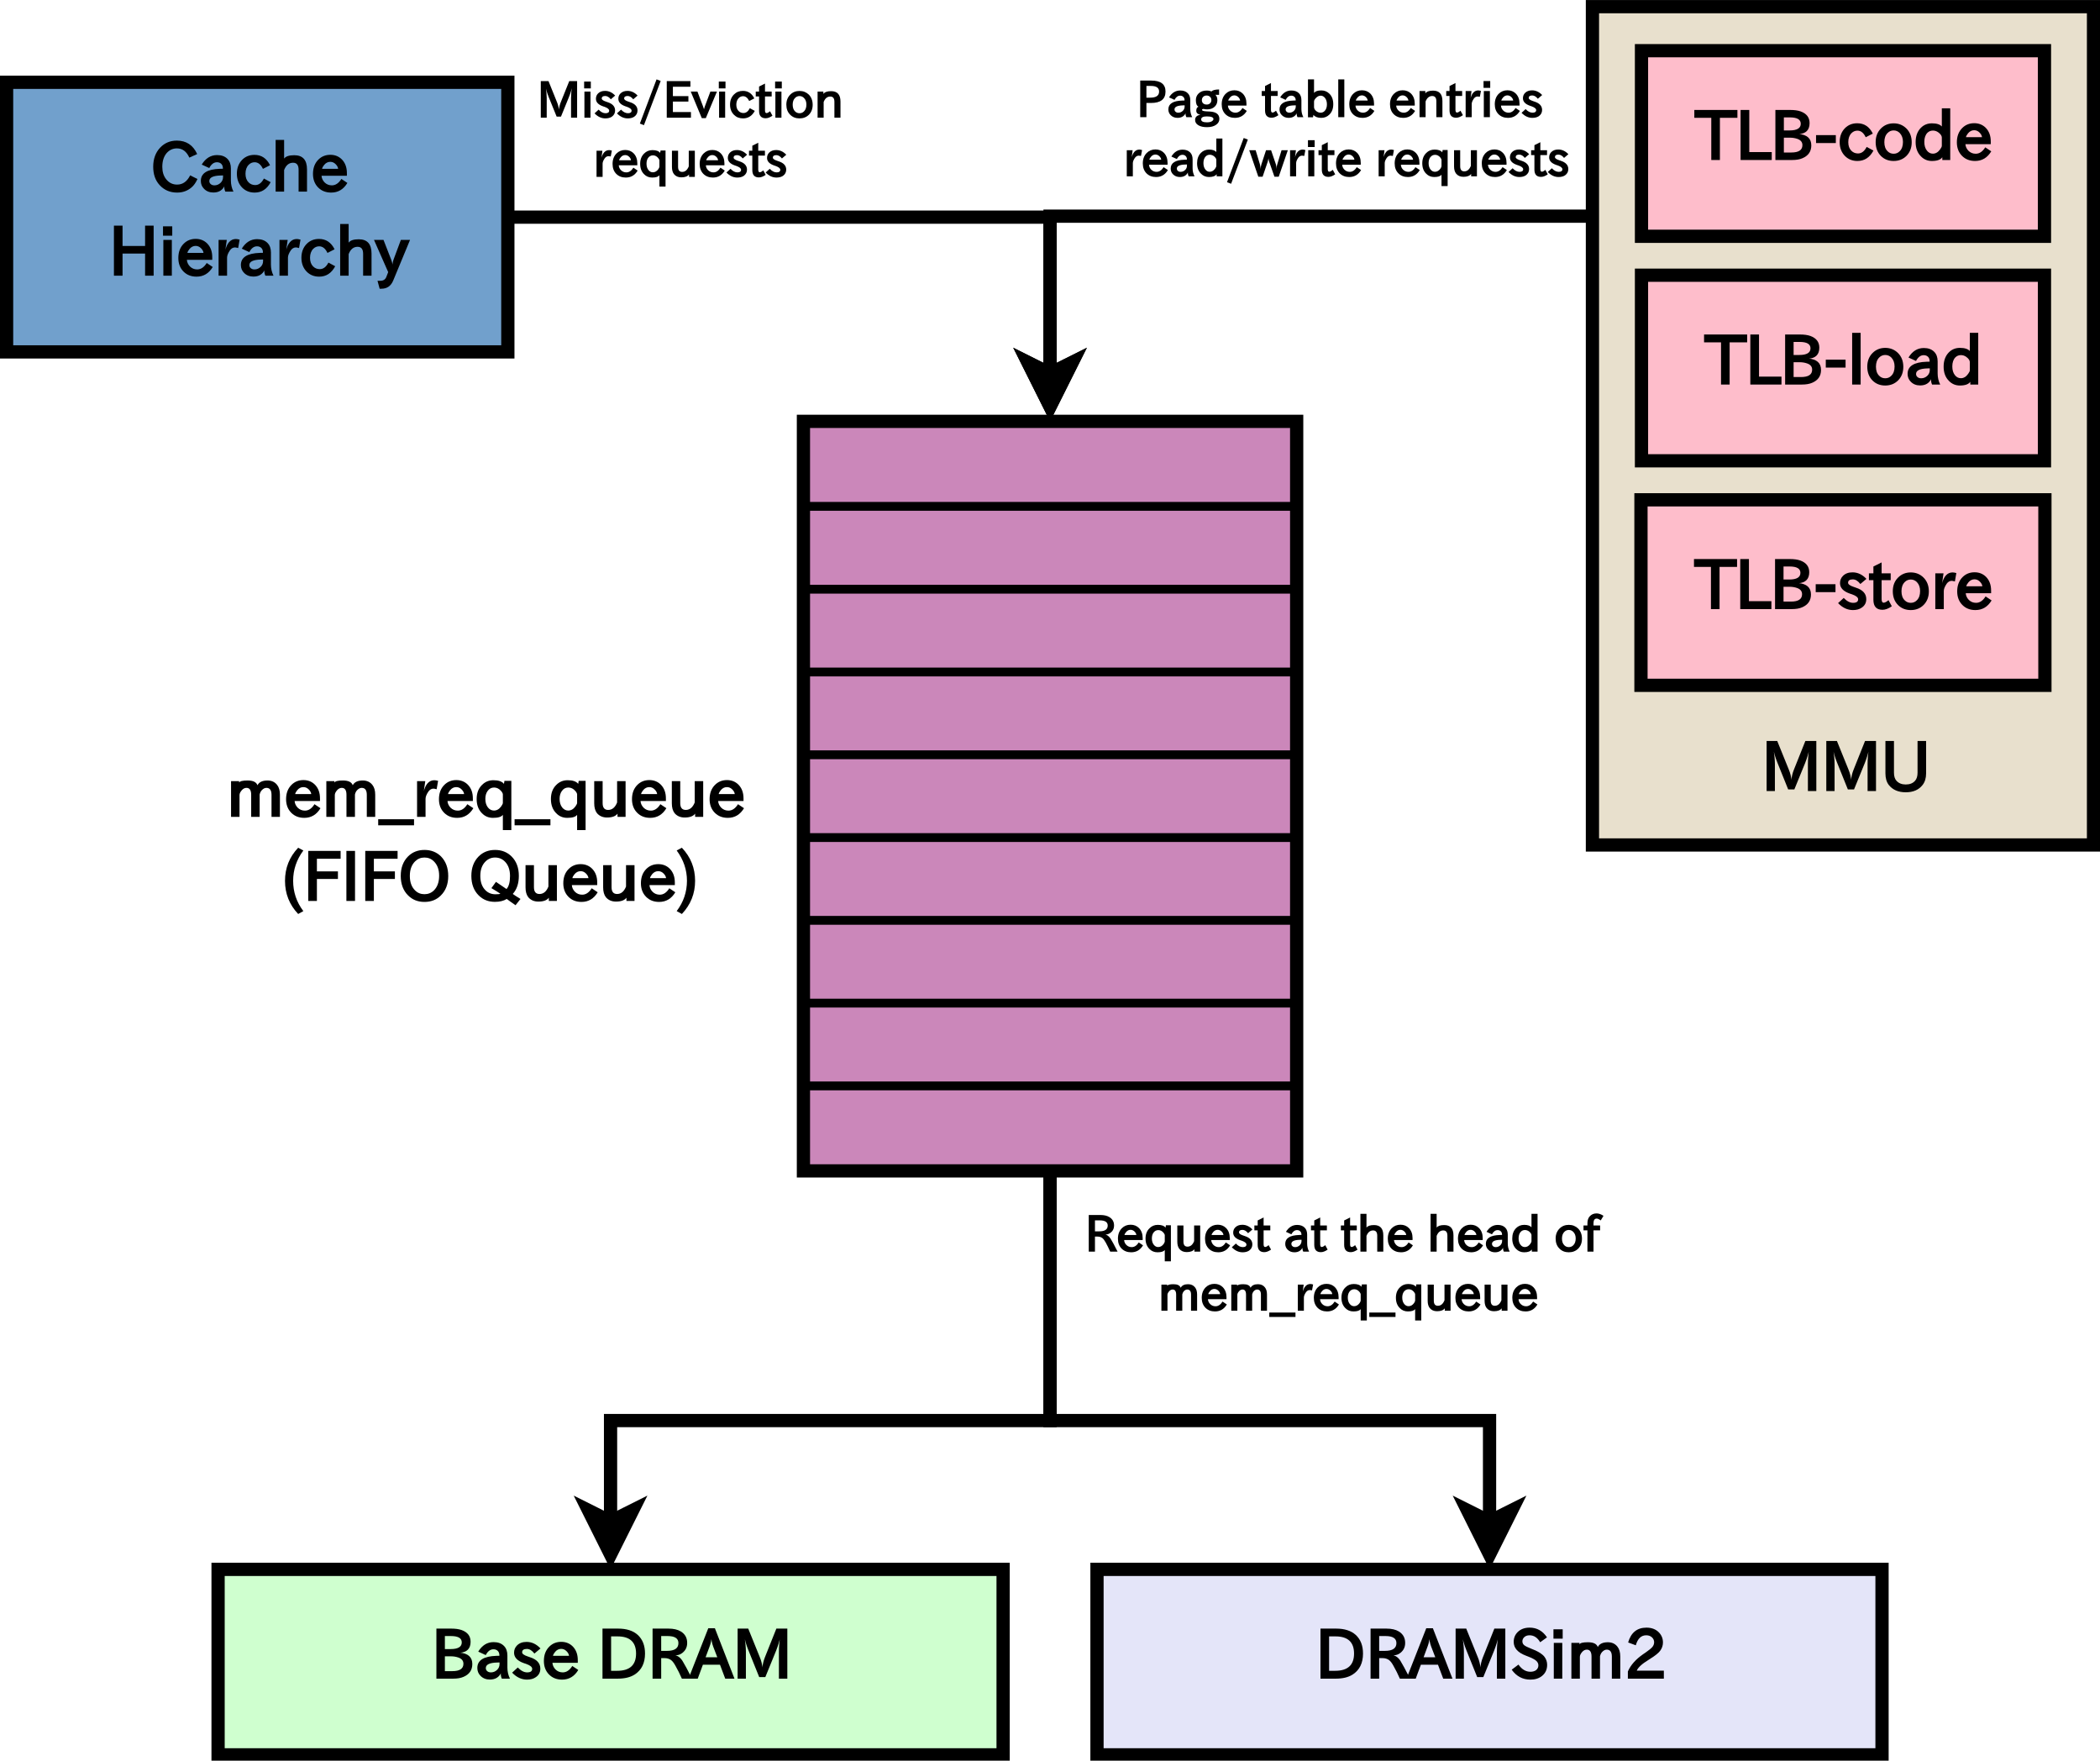 <?xml version="1.0" encoding="UTF-8"?>
<svg xmlns="http://www.w3.org/2000/svg" xmlns:xlink="http://www.w3.org/1999/xlink" width="476pt" height="399pt" viewBox="0 0 476 399" version="1.1">
<defs>
<g>
<symbol overflow="visible" id="glyph0-0">
<path style="stroke:none;" d="M 14.125 1.5 L 1.5 1.5 L 1.5 -13.516 L 14.125 -13.516 Z M 11.875 -12.125 L 3.766 -12.125 L 7.828 -7.125 Z M 12.719 -1.078 L 12.719 -10.922 L 8.734 -6 Z M 6.906 -6 L 2.906 -10.953 L 2.906 -1.047 Z M 11.859 0.094 L 7.828 -4.875 L 3.781 0.094 Z M 11.859 0.094 "/>
</symbol>
<symbol overflow="visible" id="glyph0-1">
<path style="stroke:none;" d="M 12.391 -0.141 L 10.484 -0.141 L 10.484 -5.141 C 10.484 -6.191 10.098 -6.719 9.328 -6.719 C 8.961 -6.719 8.613 -6.539 8.281 -6.188 C 8.039 -5.926 7.879 -5.598 7.797 -5.203 L 7.797 -0.141 L 5.875 -0.141 L 5.875 -5.156 C 5.875 -6.195 5.52 -6.719 4.812 -6.719 C 4.414 -6.719 4.062 -6.539 3.75 -6.188 C 3.406 -5.789 3.234 -5.426 3.234 -5.094 L 3.234 -0.141 L 1.312 -0.141 L 1.312 -8.25 L 3.141 -8.25 L 3.141 -7.922 C 3.305 -8.234 3.945 -8.391 5.062 -8.391 C 6.301 -8.391 7.047 -8.031 7.297 -7.312 C 7.672 -8.031 8.43 -8.391 9.578 -8.391 C 10.504 -8.391 11.227 -8.055 11.75 -7.391 C 12.176 -6.859 12.391 -6.117 12.391 -5.172 Z M 12.391 -0.141 "/>
</symbol>
<symbol overflow="visible" id="glyph0-2">
<path style="stroke:none;" d="M 2.656 -3.734 C 2.695 -3.172 2.93 -2.664 3.359 -2.219 C 3.805 -1.781 4.352 -1.562 5 -1.562 C 5.832 -1.562 6.551 -2.047 7.156 -3.016 L 8.516 -2.109 C 7.641 -0.648 6.414 0.078 4.844 0.078 C 3.645 0.078 2.66 -0.305 1.891 -1.078 C 1.109 -1.867 0.719 -2.895 0.719 -4.156 C 0.719 -5.5 1.125 -6.578 1.938 -7.391 C 2.664 -8.117 3.57 -8.484 4.656 -8.484 C 5.688 -8.484 6.551 -8.141 7.25 -7.453 C 8.02 -6.672 8.406 -5.633 8.406 -4.344 L 8.406 -3.734 Z M 6.422 -5.312 C 6.379 -5.688 6.188 -6.039 5.844 -6.375 C 5.5 -6.719 5.098 -6.891 4.641 -6.891 C 4.098 -6.891 3.633 -6.656 3.25 -6.188 C 2.977 -5.852 2.82 -5.562 2.781 -5.312 Z M 6.422 -5.312 "/>
</symbol>
<symbol overflow="visible" id="glyph0-3">
<path style="stroke:none;" d="M 8.125 1.766 L 0 1.766 L 0 0.391 L 8.125 0.391 Z M 8.125 1.766 "/>
</symbol>
<symbol overflow="visible" id="glyph0-4">
<path style="stroke:none;" d="M 6.078 -8.312 L 5.75 -6.406 C 5.395 -6.5 5.16 -6.547 5.047 -6.547 C 4.578 -6.547 4.188 -6.32 3.875 -5.875 C 3.445 -5.238 3.234 -4.691 3.234 -4.234 L 3.234 -0.141 L 1.312 -0.141 L 1.312 -8.25 L 3.172 -8.25 L 2.812 -5.734 L 2.781 -5.75 C 3.207 -7.551 4.023 -8.453 5.234 -8.453 C 5.43 -8.453 5.711 -8.406 6.078 -8.312 Z M 6.078 -8.312 "/>
</symbol>
<symbol overflow="visible" id="glyph0-5">
<path style="stroke:none;" d="M 8.594 2.844 L 6.672 2.844 L 6.672 -0.609 C 6.348 -0.148 5.602 0.078 4.438 0.078 C 3.445 0.078 2.613 -0.27 1.938 -0.969 C 1.133 -1.77 0.734 -2.844 0.734 -4.188 C 0.734 -5.52 1.133 -6.582 1.938 -7.375 C 2.645 -8.094 3.508 -8.453 4.531 -8.453 C 5.688 -8.453 6.484 -8.176 6.922 -7.625 L 7.031 -8.312 L 8.594 -8.312 Z M 6.672 -3.312 L 6.672 -5.219 C 6.672 -5.426 6.547 -5.68 6.297 -5.984 C 5.836 -6.523 5.301 -6.797 4.688 -6.797 C 4.07 -6.797 3.582 -6.535 3.219 -6.016 C 2.875 -5.547 2.703 -4.945 2.703 -4.219 C 2.703 -3.426 2.898 -2.773 3.297 -2.266 C 3.672 -1.805 4.125 -1.578 4.656 -1.578 C 5.301 -1.578 5.852 -1.898 6.312 -2.547 C 6.551 -2.891 6.672 -3.145 6.672 -3.312 Z M 6.672 -3.312 "/>
</symbol>
<symbol overflow="visible" id="glyph0-6">
<path style="stroke:none;" d="M 8.328 -0.141 L 6.5 -0.141 L 6.5 -0.875 C 6.07 -0.289 5.281 0 4.125 0 C 3.164 0 2.406 -0.328 1.844 -0.984 C 1.426 -1.523 1.219 -2.27 1.219 -3.219 L 1.219 -8.25 L 3.125 -8.25 L 3.125 -3.266 C 3.125 -2.234 3.539 -1.719 4.375 -1.719 C 5.281 -1.719 5.957 -2.281 6.406 -3.406 L 6.406 -8.25 L 8.328 -8.25 Z M 8.328 -0.141 "/>
</symbol>
<symbol overflow="visible" id="glyph0-7">
<path style="stroke:none;" d="M 5.297 2.156 L 4.125 2.812 C 2.133 0.707 1.141 -1.797 1.141 -4.703 C 1.141 -7.609 2.133 -10.109 4.125 -12.203 L 5.297 -11.578 C 3.754 -9.492 2.984 -7.207 2.984 -4.719 C 2.984 -2.164 3.754 0.125 5.297 2.156 Z M 5.297 2.156 "/>
</symbol>
<symbol overflow="visible" id="glyph0-8">
<path style="stroke:none;" d="M 8.75 -9.703 L 3.375 -9.703 L 3.375 -6.844 L 8.141 -6.844 L 8.141 -5.125 L 3.375 -5.125 L 3.375 -0.141 L 1.422 -0.141 L 1.422 -11.484 L 8.75 -11.484 Z M 8.75 -9.703 "/>
</symbol>
<symbol overflow="visible" id="glyph0-9">
<path style="stroke:none;" d="M 3.438 -0.141 L 1.484 -0.141 L 1.484 -11.484 L 3.438 -11.484 Z M 3.438 -0.141 "/>
</symbol>
<symbol overflow="visible" id="glyph0-10">
<path style="stroke:none;" d="M 6.266 -11.703 C 7.773 -11.703 9.023 -11.211 10.016 -10.234 C 11.109 -9.117 11.656 -7.633 11.656 -5.781 C 11.656 -3.957 11.098 -2.492 9.984 -1.391 C 9.016 -0.41 7.773 0.078 6.266 0.078 C 4.773 0.078 3.539 -0.41 2.562 -1.391 C 1.445 -2.492 0.891 -3.973 0.891 -5.828 C 0.891 -7.648 1.441 -9.117 2.547 -10.234 C 3.523 -11.211 4.766 -11.703 6.266 -11.703 Z M 6.266 -9.984 C 5.43 -9.984 4.719 -9.688 4.125 -9.094 C 3.344 -8.312 2.953 -7.219 2.953 -5.812 C 2.953 -4.406 3.344 -3.316 4.125 -2.547 C 4.707 -1.961 5.422 -1.672 6.266 -1.672 C 7.109 -1.672 7.828 -1.961 8.422 -2.547 C 9.203 -3.328 9.594 -4.438 9.594 -5.875 C 9.594 -7.238 9.203 -8.312 8.422 -9.094 C 7.836 -9.688 7.117 -9.984 6.266 -9.984 Z M 6.266 -9.984 "/>
</symbol>
<symbol overflow="visible" id="glyph0-11">
<path style="stroke:none;" d=""/>
</symbol>
<symbol overflow="visible" id="glyph0-12">
<path style="stroke:none;" d="M 12.031 -0.594 L 10.906 0.828 C 9.957 0.172 9.297 -0.301 8.922 -0.594 C 8.211 -0.156 7.316 0.062 6.234 0.062 C 4.754 0.062 3.531 -0.422 2.562 -1.391 C 1.445 -2.492 0.891 -3.973 0.891 -5.828 C 0.891 -7.648 1.441 -9.117 2.547 -10.234 C 3.523 -11.211 4.766 -11.703 6.266 -11.703 C 7.773 -11.703 9.023 -11.207 10.016 -10.219 C 11.109 -9.125 11.656 -7.66 11.656 -5.828 C 11.656 -4.109 11.195 -2.742 10.281 -1.734 C 10.645 -1.461 11.227 -1.082 12.031 -0.594 Z M 8.859 -2.844 C 9.391 -3.426 9.656 -4.406 9.656 -5.781 C 9.656 -7.195 9.266 -8.297 8.484 -9.078 C 7.879 -9.68 7.141 -9.984 6.266 -9.984 C 5.422 -9.984 4.695 -9.68 4.094 -9.078 C 3.312 -8.305 2.922 -7.219 2.922 -5.812 C 2.922 -4.426 3.305 -3.348 4.078 -2.578 C 4.691 -1.961 5.445 -1.656 6.344 -1.656 C 6.945 -1.656 7.32 -1.695 7.469 -1.781 C 7.031 -2.082 6.352 -2.504 5.438 -3.047 L 6.469 -4.469 C 7.52 -3.77 8.316 -3.227 8.859 -2.844 Z M 8.859 -2.844 "/>
</symbol>
<symbol overflow="visible" id="glyph0-13">
<path style="stroke:none;" d="M 1.469 -12.203 C 3.469 -10.098 4.469 -7.598 4.469 -4.703 C 4.469 -1.805 3.469 0.695 1.469 2.812 L 0.297 2.156 C 1.848 0.102 2.625 -2.188 2.625 -4.719 C 2.625 -7.188 1.848 -9.473 0.297 -11.578 Z M 1.469 -12.203 "/>
</symbol>
<symbol overflow="visible" id="glyph0-14">
<path style="stroke:none;" d="M 6.672 -6.047 C 8.598 -5.879 9.562 -5.016 9.562 -3.453 C 9.562 -2.086 8.895 -1.117 7.562 -0.547 C 6.945 -0.273 6.164 -0.141 5.219 -0.141 L 1.422 -0.141 L 1.422 -11.484 L 4.797 -11.484 C 5.734 -11.484 6.516 -11.375 7.141 -11.156 C 8.492 -10.664 9.172 -9.781 9.172 -8.5 C 9.172 -6.938 8.336 -6.102 6.672 -6 Z M 3.344 -6.844 L 4.641 -6.844 C 6.328 -6.844 7.172 -7.348 7.172 -8.359 C 7.172 -9.316 6.352 -9.797 4.719 -9.797 L 3.344 -9.797 Z M 3.344 -1.844 L 5.031 -1.844 C 6.707 -1.844 7.547 -2.398 7.547 -3.516 C 7.547 -4.203 7.156 -4.676 6.375 -4.938 C 5.863 -5.113 5.305 -5.203 4.703 -5.203 L 3.344 -5.203 Z M 3.344 -1.844 "/>
</symbol>
<symbol overflow="visible" id="glyph0-15">
<path style="stroke:none;" d="M 8.203 -0.141 L 6.359 -0.141 C 6.129 -0.672 6.07 -1.145 6.188 -1.562 L 6.234 -1.531 C 5.754 -0.469 4.895 0.062 3.656 0.062 C 2.801 0.062 2.098 -0.211 1.547 -0.766 C 1.055 -1.254 0.812 -1.852 0.812 -2.562 C 0.812 -4.301 2.25 -5.219 5.125 -5.312 L 5.812 -5.328 L 5.812 -5.406 C 5.812 -5.844 5.691 -6.18 5.453 -6.422 C 5.203 -6.672 4.875 -6.797 4.469 -6.797 C 3.758 -6.797 3.176 -6.359 2.719 -5.484 L 1.016 -6.266 C 1.891 -7.703 3.051 -8.422 4.5 -8.422 C 5.5 -8.422 6.281 -8.133 6.844 -7.562 C 7.363 -7.039 7.625 -6.316 7.625 -5.391 L 7.625 -2.656 C 7.625 -1.77 7.816 -0.93 8.203 -0.141 Z M 5.844 -3.812 L 5.328 -3.797 C 3.598 -3.754 2.734 -3.336 2.734 -2.547 C 2.734 -2.285 2.82 -2.066 3 -1.891 C 3.219 -1.672 3.516 -1.562 3.891 -1.562 C 4.441 -1.562 4.922 -1.766 5.328 -2.172 C 5.672 -2.523 5.844 -2.957 5.844 -3.469 Z M 5.844 -3.812 "/>
</symbol>
<symbol overflow="visible" id="glyph0-16">
<path style="stroke:none;" d="M 5.5 -5.828 C 4.969 -6.523 4.398 -6.875 3.797 -6.875 C 3.078 -6.875 2.719 -6.617 2.719 -6.109 C 2.719 -5.766 3.145 -5.453 4 -5.172 L 4.484 -5 C 6.055 -4.5 6.844 -3.633 6.844 -2.406 C 6.844 -1.57 6.5 -0.926 5.812 -0.469 C 5.289 -0.102 4.629 0.078 3.828 0.078 C 2.586 0.078 1.461 -0.445 0.453 -1.5 L 1.734 -2.672 C 2.441 -1.93 3.148 -1.562 3.859 -1.562 C 4.617 -1.562 5 -1.828 5 -2.359 C 5 -2.785 4.539 -3.16 3.625 -3.484 L 3.109 -3.656 C 1.629 -4.176 0.891 -4.961 0.891 -6.016 C 0.891 -6.672 1.113 -7.223 1.562 -7.672 C 2.094 -8.203 2.812 -8.469 3.719 -8.469 C 4.906 -8.469 5.957 -7.973 6.875 -6.984 Z M 5.5 -5.828 "/>
</symbol>
<symbol overflow="visible" id="glyph0-17">
<path style="stroke:none;" d="M 1.422 -11.484 L 4.969 -11.484 C 6.883 -11.484 8.367 -11.004 9.422 -10.047 C 10.516 -9.035 11.062 -7.629 11.062 -5.828 C 11.062 -3.672 10.281 -2.086 8.719 -1.078 C 7.75 -0.453 6.461 -0.141 4.859 -0.141 L 1.422 -0.141 Z M 3.375 -1.922 L 4.75 -1.922 C 7.602 -1.922 9.031 -3.223 9.031 -5.828 C 9.031 -8.422 7.629 -9.719 4.828 -9.719 L 3.375 -9.719 Z M 3.375 -1.922 "/>
</symbol>
<symbol overflow="visible" id="glyph0-18">
<path style="stroke:none;" d="M 10.375 -0.141 L 8.062 -0.141 C 7.613 -1.172 7.145 -2.113 6.656 -2.969 C 6.301 -3.633 5.957 -4.094 5.625 -4.344 C 5.219 -4.645 4.719 -4.797 4.125 -4.797 L 3.375 -4.797 L 3.375 -0.141 L 1.422 -0.141 L 1.422 -11.484 L 5.016 -11.484 C 6.18 -11.484 7.113 -11.27 7.812 -10.844 C 8.781 -10.258 9.266 -9.391 9.266 -8.234 C 9.266 -7.191 8.82 -6.383 7.938 -5.812 C 7.477 -5.5 6.914 -5.383 6.25 -5.469 L 6.266 -5.5 C 7.023 -5.426 7.664 -4.988 8.188 -4.188 C 8.602 -3.531 9.332 -2.18 10.375 -0.141 Z M 3.375 -6.438 L 4.688 -6.438 C 6.414 -6.438 7.281 -7.023 7.281 -8.203 C 7.281 -9.266 6.461 -9.797 4.828 -9.797 L 3.375 -9.797 Z M 3.375 -6.438 "/>
</symbol>
<symbol overflow="visible" id="glyph0-19">
<path style="stroke:none;" d="M 10.266 -0.141 L 8.172 -0.141 L 6.984 -3.297 L 3.109 -3.297 L 1.938 -0.141 L -0.156 -0.141 L 4.328 -11.562 L 5.828 -11.562 Z M 6.375 -4.984 L 5.438 -7.422 C 5.145 -8.223 5.004 -8.957 5.016 -9.625 L 5.062 -9.625 C 5.062 -8.914 4.914 -8.18 4.625 -7.422 L 3.719 -4.984 Z M 6.375 -4.984 "/>
</symbol>
<symbol overflow="visible" id="glyph0-20">
<path style="stroke:none;" d="M 12.688 -0.141 L 10.781 -0.141 L 10.781 -6.25 C 10.781 -7.414 10.891 -8.645 11.109 -9.938 L 11.172 -9.906 C 10.941 -8.77 10.598 -7.625 10.141 -6.469 L 7.703 -0.5 L 6.312 -0.5 L 3.859 -6.594 C 3.367 -7.812 3.047 -8.926 2.891 -9.938 L 2.953 -9.953 C 3.18 -8.422 3.297 -7.203 3.297 -6.297 L 3.297 -0.141 L 1.422 -0.141 L 1.422 -11.484 L 3.828 -11.484 L 6.453 -5 C 6.773 -4.25 6.984 -3.414 7.078 -2.5 L 7.031 -2.5 C 7.082 -3.32 7.27 -4.141 7.594 -4.953 L 10.203 -11.484 L 12.688 -11.484 Z M 12.688 -0.141 "/>
</symbol>
<symbol overflow="visible" id="glyph0-21">
<path style="stroke:none;" d="M 7.062 -8.391 C 6.445 -9.441 5.645 -9.969 4.656 -9.969 C 4.113 -9.969 3.691 -9.805 3.391 -9.484 C 3.148 -9.223 3.031 -8.926 3.031 -8.594 C 3.031 -8.227 3.176 -7.93 3.469 -7.703 C 3.719 -7.504 4.258 -7.238 5.094 -6.906 L 5.594 -6.703 C 6.781 -6.211 7.598 -5.672 8.047 -5.078 C 8.441 -4.547 8.641 -3.941 8.641 -3.266 C 8.641 -2.203 8.242 -1.359 7.453 -0.734 C 6.766 -0.191 5.895 0.078 4.844 0.078 C 3.094 0.078 1.68 -0.672 0.609 -2.172 L 2.141 -3.328 C 2.898 -2.242 3.805 -1.703 4.859 -1.703 C 5.336 -1.703 5.742 -1.812 6.078 -2.031 C 6.461 -2.312 6.656 -2.688 6.656 -3.156 C 6.656 -3.52 6.508 -3.848 6.219 -4.141 C 5.875 -4.473 5.219 -4.82 4.25 -5.188 L 3.812 -5.359 C 1.977 -6.055 1.062 -7.094 1.062 -8.469 C 1.062 -9.363 1.367 -10.113 1.984 -10.719 C 2.66 -11.375 3.555 -11.703 4.672 -11.703 C 6.316 -11.703 7.629 -10.969 8.609 -9.5 Z M 7.062 -8.391 "/>
</symbol>
<symbol overflow="visible" id="glyph0-22">
<path style="stroke:none;" d="M 3.391 -9.203 L 1.297 -9.203 L 1.297 -11.328 L 3.391 -11.328 Z M 3.297 -0.141 L 1.375 -0.141 L 1.375 -8.25 L 3.297 -8.25 Z M 3.297 -0.141 "/>
</symbol>
<symbol overflow="visible" id="glyph0-23">
<path style="stroke:none;" d="M 9.203 -0.141 L 1.047 -0.141 L 1.047 -1.766 C 1.68 -3.234 2.859 -4.555 4.578 -5.734 L 5 -6.016 C 5.82 -6.586 6.359 -7.023 6.609 -7.328 C 6.867 -7.648 7 -8.004 7 -8.391 C 7 -8.805 6.848 -9.164 6.547 -9.469 C 6.211 -9.801 5.766 -9.969 5.203 -9.969 C 4.055 -9.969 3.27 -9.211 2.844 -7.703 L 1.109 -8.344 C 1.754 -10.582 3.141 -11.703 5.266 -11.703 C 6.43 -11.703 7.363 -11.348 8.062 -10.641 C 8.688 -10.004 9 -9.238 9 -8.344 C 9 -7.676 8.801 -7.066 8.406 -6.516 C 8.051 -5.992 7.258 -5.352 6.031 -4.594 L 5.719 -4.391 C 4.238 -3.484 3.352 -2.672 3.062 -1.953 L 9.203 -1.953 Z M 9.203 -0.141 "/>
</symbol>
<symbol overflow="visible" id="glyph0-24">
<path style="stroke:none;" d="M 10.922 -3 C 10.547 -2.164 10.094 -1.523 9.562 -1.078 C 8.645 -0.305 7.562 0.078 6.312 0.078 C 4.695 0.078 3.367 -0.492 2.328 -1.641 C 1.367 -2.691 0.891 -4.07 0.891 -5.781 C 0.891 -7.539 1.41 -8.977 2.453 -10.094 C 3.461 -11.164 4.727 -11.703 6.25 -11.703 C 8.383 -11.703 9.922 -10.688 10.859 -8.656 L 9.078 -7.844 C 8.453 -9.238 7.516 -9.938 6.266 -9.938 C 5.348 -9.938 4.578 -9.586 3.953 -8.891 C 3.285 -8.117 2.953 -7.07 2.953 -5.75 C 2.953 -4.625 3.238 -3.695 3.812 -2.969 C 4.457 -2.145 5.289 -1.734 6.312 -1.734 C 7.582 -1.734 8.566 -2.43 9.266 -3.828 Z M 10.922 -3 "/>
</symbol>
<symbol overflow="visible" id="glyph0-25">
<path style="stroke:none;" d="M 8.391 -2.281 C 7.555 -0.707 6.348 0.078 4.766 0.078 C 3.629 0.078 2.688 -0.297 1.938 -1.047 C 1.133 -1.867 0.734 -2.922 0.734 -4.203 C 0.734 -5.484 1.133 -6.535 1.938 -7.359 C 2.676 -8.098 3.602 -8.469 4.719 -8.469 C 6.301 -8.469 7.477 -7.688 8.25 -6.125 L 6.641 -5.297 C 6.172 -6.297 5.547 -6.797 4.766 -6.797 C 4.242 -6.797 3.797 -6.609 3.422 -6.234 C 2.93 -5.742 2.688 -5.062 2.688 -4.188 C 2.688 -3.352 2.922 -2.703 3.391 -2.234 C 3.797 -1.828 4.297 -1.625 4.891 -1.625 C 5.691 -1.625 6.348 -2.117 6.859 -3.109 Z M 8.391 -2.281 "/>
</symbol>
<symbol overflow="visible" id="glyph0-26">
<path style="stroke:none;" d="M 8.469 -0.141 L 6.562 -0.141 L 6.562 -5.094 C 6.562 -6.156 6.145 -6.688 5.312 -6.688 C 4.383 -6.688 3.707 -6.133 3.281 -5.031 L 3.281 -0.141 L 1.359 -0.141 L 1.359 -11.859 L 3.281 -11.859 L 3.281 -7.625 C 3.645 -8.133 4.41 -8.391 5.578 -8.391 C 7.504 -8.391 8.469 -7.316 8.469 -5.172 Z M 8.469 -0.141 "/>
</symbol>
<symbol overflow="visible" id="glyph0-27">
<path style="stroke:none;" d="M 10.422 -0.141 L 8.484 -0.141 L 8.484 -5.156 L 3.375 -5.156 L 3.375 -0.141 L 1.422 -0.141 L 1.422 -11.484 L 3.375 -11.484 L 3.375 -6.875 L 8.484 -6.875 L 8.484 -11.484 L 10.422 -11.484 Z M 10.422 -0.141 "/>
</symbol>
<symbol overflow="visible" id="glyph0-28">
<path style="stroke:none;" d="M 8.094 -8.25 L 4.281 0.953 C 3.77 2.191 2.879 2.812 1.609 2.812 L 1.203 2.812 L 0.719 1.016 L 1.359 1.016 C 2.035 1.016 2.488 0.723 2.719 0.141 L 3.141 -0.953 L -0.078 -8.25 L 2.078 -8.25 L 3.797 -3.844 C 4.055 -3.164 4.164 -2.617 4.125 -2.203 L 4.078 -2.203 C 4.109 -2.836 4.207 -3.383 4.375 -3.844 L 6.016 -8.25 Z M 8.094 -8.25 "/>
</symbol>
<symbol overflow="visible" id="glyph0-29">
<path style="stroke:none;" d="M 9.688 -9.703 L 5.719 -9.703 L 5.719 -0.141 L 3.766 -0.141 L 3.766 -9.703 L -0.078 -9.703 L -0.078 -11.484 L 9.688 -11.484 Z M 9.688 -9.703 "/>
</symbol>
<symbol overflow="visible" id="glyph0-30">
<path style="stroke:none;" d="M 8.484 -0.141 L 1.422 -0.141 L 1.422 -11.484 L 3.391 -11.484 L 3.391 -1.938 L 8.484 -1.938 Z M 8.484 -0.141 "/>
</symbol>
<symbol overflow="visible" id="glyph0-31">
<path style="stroke:none;" d="M 5.234 -3.984 L 0.75 -3.984 L 0.75 -5.781 L 5.234 -5.781 Z M 5.234 -3.984 "/>
</symbol>
<symbol overflow="visible" id="glyph0-32">
<path style="stroke:none;" d="M 4.812 -8.453 C 5.945 -8.453 6.906 -8.066 7.688 -7.297 C 8.5 -6.492 8.906 -5.445 8.906 -4.156 C 8.906 -2.906 8.508 -1.879 7.719 -1.078 C 6.938 -0.305 5.969 0.078 4.812 0.078 C 3.645 0.078 2.68 -0.301 1.922 -1.062 C 1.129 -1.863 0.734 -2.906 0.734 -4.188 C 0.734 -5.457 1.133 -6.492 1.938 -7.297 C 2.707 -8.066 3.664 -8.453 4.812 -8.453 Z M 4.812 -6.844 C 4.27 -6.844 3.812 -6.648 3.438 -6.266 C 2.945 -5.773 2.703 -5.082 2.703 -4.188 C 2.703 -3.301 2.941 -2.617 3.422 -2.141 C 3.797 -1.754 4.258 -1.562 4.812 -1.562 C 5.363 -1.562 5.828 -1.758 6.203 -2.156 C 6.68 -2.633 6.922 -3.328 6.922 -4.234 C 6.922 -5.078 6.676 -5.754 6.188 -6.266 C 5.801 -6.648 5.344 -6.844 4.812 -6.844 Z M 4.812 -6.844 "/>
</symbol>
<symbol overflow="visible" id="glyph0-33">
<path style="stroke:none;" d="M 8.578 -0.141 L 6.781 -0.141 L 6.781 -0.766 C 6.383 -0.203 5.598 0.078 4.422 0.078 C 3.441 0.078 2.613 -0.27 1.938 -0.969 C 1.133 -1.77 0.734 -2.848 0.734 -4.203 C 0.734 -5.547 1.125 -6.617 1.906 -7.422 C 2.582 -8.109 3.422 -8.453 4.422 -8.453 C 5.504 -8.453 6.254 -8.211 6.672 -7.734 L 6.672 -11.859 L 8.578 -11.859 Z M 6.672 -3.359 L 6.672 -5.234 C 6.672 -5.617 6.406 -6.008 5.875 -6.406 C 5.5 -6.676 5.094 -6.812 4.656 -6.812 C 4.164 -6.812 3.75 -6.645 3.406 -6.312 C 2.938 -5.832 2.703 -5.145 2.703 -4.25 C 2.703 -3.426 2.898 -2.766 3.297 -2.266 C 3.66 -1.805 4.109 -1.578 4.641 -1.578 C 5.273 -1.578 5.82 -1.898 6.281 -2.547 C 6.539 -2.898 6.672 -3.172 6.672 -3.359 Z M 6.672 -3.359 "/>
</symbol>
<symbol overflow="visible" id="glyph0-34">
<path style="stroke:none;" d="M 3.281 -0.141 L 1.359 -0.141 L 1.359 -11.859 L 3.281 -11.859 Z M 3.281 -0.141 "/>
</symbol>
<symbol overflow="visible" id="glyph0-35">
<path style="stroke:none;" d="M 5.703 -0.781 C 4.941 -0.25 4.238 0.016 3.594 0.016 C 2.219 0.016 1.531 -0.742 1.531 -2.266 L 1.531 -6.703 L 0.516 -6.703 L 0.516 -8.25 L 1.531 -8.25 L 1.531 -9.797 L 3.391 -10.719 L 3.391 -8.25 L 5.453 -8.25 L 5.453 -6.703 L 3.391 -6.703 L 3.391 -2.438 C 3.391 -1.875 3.547 -1.594 3.859 -1.594 C 4.141 -1.594 4.504 -1.785 4.953 -2.172 Z M 5.703 -0.781 "/>
</symbol>
<symbol overflow="visible" id="glyph0-36">
<path style="stroke:none;" d="M 10.516 -11.484 L 10.516 -4.141 C 10.516 -3.066 10.25 -2.191 9.719 -1.516 C 8.863 -0.41 7.594 0.141 5.906 0.141 C 4.219 0.141 2.938 -0.41 2.062 -1.516 C 1.551 -2.18 1.297 -3.055 1.297 -4.141 L 1.297 -11.484 L 3.234 -11.484 L 3.234 -4.297 C 3.234 -3.492 3.422 -2.883 3.797 -2.469 C 4.305 -1.906 5.008 -1.625 5.906 -1.625 C 6.82 -1.625 7.523 -1.906 8.016 -2.469 C 8.391 -2.895 8.578 -3.504 8.578 -4.297 L 8.578 -11.484 Z M 10.516 -11.484 "/>
</symbol>
<symbol overflow="visible" id="glyph1-0">
<path style="stroke:none;" d="M 10.344 1.094 L 1.094 1.094 L 1.094 -9.891 L 10.344 -9.891 Z M 8.734 -8.891 L 2.719 -8.891 L 5.734 -5.188 Z M 9.328 -0.75 L 9.328 -8.031 L 6.375 -4.391 Z M 5.078 -4.391 L 2.109 -8.047 L 2.109 -0.734 Z M 8.719 0.094 L 5.734 -3.594 L 2.734 0.094 Z M 8.719 0.094 "/>
</symbol>
<symbol overflow="visible" id="glyph1-1">
<path style="stroke:none;" d="M 1.047 -8.406 L 3.547 -8.406 C 5.703 -8.406 6.781 -7.578 6.781 -5.922 C 6.781 -4.191 5.688 -3.328 3.5 -3.328 L 2.453 -3.328 L 2.453 -0.109 L 1.047 -0.109 Z M 2.453 -4.531 L 3.312 -4.531 C 4.656 -4.531 5.328 -4.992 5.328 -5.922 C 5.328 -6.766 4.707 -7.188 3.469 -7.188 L 2.453 -7.188 Z M 2.453 -4.531 "/>
</symbol>
<symbol overflow="visible" id="glyph1-2">
<path style="stroke:none;" d="M 6 -0.109 L 4.672 -0.109 C 4.492 -0.484 4.445 -0.828 4.531 -1.141 L 4.562 -1.109 C 4.207 -0.336 3.578 0.047 2.672 0.047 C 2.047 0.047 1.531 -0.156 1.125 -0.562 C 0.77 -0.914 0.594 -1.352 0.594 -1.875 C 0.594 -3.145 1.645 -3.812 3.75 -3.875 L 4.266 -3.891 L 4.266 -3.953 C 4.266 -4.273 4.172 -4.523 3.984 -4.703 C 3.805 -4.891 3.566 -4.984 3.266 -4.984 C 2.742 -4.984 2.316 -4.664 1.984 -4.031 L 0.75 -4.594 C 1.383 -5.633 2.234 -6.156 3.297 -6.156 C 4.023 -6.156 4.594 -5.945 5 -5.531 C 5.375 -5.156 5.562 -4.629 5.562 -3.953 L 5.562 -1.938 C 5.562 -1.281 5.707 -0.672 6 -0.109 Z M 4.281 -2.797 L 3.891 -2.781 C 2.617 -2.75 1.984 -2.441 1.984 -1.859 C 1.984 -1.66 2.051 -1.5 2.188 -1.375 C 2.344 -1.207 2.562 -1.125 2.844 -1.125 C 3.25 -1.125 3.602 -1.273 3.906 -1.578 C 4.156 -1.848 4.281 -2.164 4.281 -2.531 Z M 4.281 -2.797 "/>
</symbol>
<symbol overflow="visible" id="glyph1-3">
<path style="stroke:none;" d="M 2.5 -1.984 C 2.281 -1.953 2.172 -1.879 2.172 -1.766 C 2.172 -1.566 2.535 -1.453 3.266 -1.422 L 3.906 -1.391 C 5.375 -1.316 6.109 -0.758 6.109 0.281 C 6.109 0.82 5.863 1.266 5.375 1.609 C 4.863 1.973 4.172 2.156 3.297 2.156 C 2.504 2.156 1.863 2.016 1.375 1.734 C 0.863 1.441 0.609 1.035 0.609 0.516 C 0.609 -0.18 1.078 -0.582 2.016 -0.688 L 2.016 -0.641 C 1.254 -0.711 0.875 -1.02 0.875 -1.562 C 0.875 -2.051 1.039 -2.359 1.375 -2.484 C 0.977 -2.68 0.781 -3.176 0.781 -3.969 C 0.781 -4.57 0.984 -5.07 1.391 -5.469 C 1.836 -5.914 2.441 -6.141 3.203 -6.141 C 3.691 -6.141 4.062 -6.066 4.312 -5.922 C 4.551 -6.223 5.129 -6.379 6.047 -6.391 L 6.047 -5.172 C 5.441 -5.16 5.148 -5.176 5.172 -5.219 C 5.492 -4.938 5.656 -4.516 5.656 -3.953 C 5.656 -3.379 5.461 -2.898 5.078 -2.516 C 4.648 -2.086 4.066 -1.875 3.328 -1.875 C 3.023 -1.875 2.75 -1.91 2.5 -1.984 Z M 3.203 -5.016 C 2.891 -5.016 2.633 -4.914 2.438 -4.719 C 2.238 -4.52 2.141 -4.27 2.141 -3.969 C 2.141 -3.676 2.227 -3.441 2.406 -3.266 C 2.613 -3.066 2.891 -2.969 3.234 -2.969 C 3.555 -2.969 3.816 -3.066 4.016 -3.266 C 4.203 -3.453 4.297 -3.695 4.297 -4 C 4.297 -4.281 4.203 -4.516 4.016 -4.703 C 3.805 -4.91 3.535 -5.016 3.203 -5.016 Z M 3.234 -0.281 C 2.398 -0.281 1.984 -0.051 1.984 0.406 C 1.984 0.844 2.426 1.062 3.312 1.062 C 3.914 1.062 4.344 0.93 4.594 0.672 C 4.707 0.566 4.766 0.445 4.766 0.312 C 4.766 -0.082 4.254 -0.281 3.234 -0.281 Z M 3.234 -0.281 "/>
</symbol>
<symbol overflow="visible" id="glyph1-4">
<path style="stroke:none;" d="M 1.938 -2.734 C 1.957 -2.305 2.129 -1.93 2.453 -1.609 C 2.785 -1.285 3.188 -1.125 3.656 -1.125 C 4.27 -1.125 4.801 -1.477 5.25 -2.188 L 6.219 -1.531 C 5.594 -0.477 4.695 0.047 3.531 0.047 C 2.656 0.047 1.938 -0.227 1.375 -0.781 C 0.812 -1.352 0.531 -2.102 0.531 -3.031 C 0.531 -4.02 0.828 -4.812 1.422 -5.406 C 1.953 -5.938 2.613 -6.203 3.406 -6.203 C 4.164 -6.203 4.797 -5.953 5.297 -5.453 C 5.859 -4.879 6.141 -4.117 6.141 -3.172 L 6.141 -2.734 Z M 4.703 -3.875 C 4.68 -4.156 4.539 -4.422 4.281 -4.672 C 4.02 -4.922 3.723 -5.047 3.391 -5.047 C 2.992 -5.047 2.656 -4.875 2.375 -4.531 C 2.164 -4.289 2.047 -4.07 2.016 -3.875 Z M 4.703 -3.875 "/>
</symbol>
<symbol overflow="visible" id="glyph1-5">
<path style="stroke:none;" d=""/>
</symbol>
<symbol overflow="visible" id="glyph1-6">
<path style="stroke:none;" d="M 4.156 -0.562 C 3.602 -0.176 3.094 0.016 2.625 0.016 C 1.625 0.016 1.125 -0.535 1.125 -1.641 L 1.125 -4.922 L 0.375 -4.922 L 0.375 -6.031 L 1.125 -6.031 L 1.125 -7.172 L 2.469 -7.844 L 2.469 -6.031 L 3.984 -6.031 L 3.984 -4.922 L 2.469 -4.922 L 2.469 -1.781 C 2.469 -1.363 2.582 -1.156 2.812 -1.156 C 3.02 -1.156 3.285 -1.297 3.609 -1.578 Z M 4.156 -0.562 "/>
</symbol>
<symbol overflow="visible" id="glyph1-7">
<path style="stroke:none;" d="M 2.375 -5.594 C 2.645 -5.977 3.195 -6.172 4.031 -6.172 C 4.75 -6.172 5.359 -5.922 5.859 -5.422 C 6.441 -4.848 6.734 -4.055 6.734 -3.047 C 6.734 -2.055 6.441 -1.273 5.859 -0.703 C 5.359 -0.203 4.742 0.047 4.016 0.047 C 3.211 0.047 2.617 -0.176 2.234 -0.625 L 2.141 -0.078 L 1 -0.078 L 1 -8.672 L 2.375 -8.672 Z M 2.375 -3.656 L 2.375 -2.375 C 2.375 -2.031 2.57 -1.711 2.969 -1.422 C 3.25 -1.223 3.547 -1.125 3.859 -1.125 C 4.223 -1.125 4.531 -1.254 4.781 -1.516 C 5.125 -1.867 5.297 -2.367 5.297 -3.016 C 5.297 -3.609 5.148 -4.094 4.859 -4.469 C 4.586 -4.812 4.258 -4.984 3.875 -4.984 C 3.52 -4.984 3.176 -4.82 2.844 -4.5 C 2.531 -4.176 2.375 -3.895 2.375 -3.656 Z M 2.375 -3.656 "/>
</symbol>
<symbol overflow="visible" id="glyph1-8">
<path style="stroke:none;" d="M 2.375 -0.109 L 1 -0.109 L 1 -8.672 L 2.375 -8.672 Z M 2.375 -0.109 "/>
</symbol>
<symbol overflow="visible" id="glyph1-9">
<path style="stroke:none;" d="M 6.156 -0.109 L 4.781 -0.109 L 4.781 -3.719 C 4.781 -4.508 4.469 -4.906 3.844 -4.906 C 3.164 -4.906 2.664 -4.492 2.344 -3.672 L 2.344 -0.109 L 0.969 -0.109 L 0.969 -6.031 L 2.281 -6.031 L 2.281 -5.5 C 2.582 -5.914 3.164 -6.125 4.031 -6.125 C 5.445 -6.125 6.156 -5.344 6.156 -3.781 Z M 6.156 -0.109 "/>
</symbol>
<symbol overflow="visible" id="glyph1-10">
<path style="stroke:none;" d="M 4.438 -6.062 L 4.188 -4.734 C 3.945 -4.773 3.781 -4.797 3.688 -4.797 C 3.344 -4.797 3.051 -4.629 2.812 -4.297 C 2.5 -3.836 2.344 -3.438 2.344 -3.094 L 2.344 -0.109 L 0.969 -0.109 L 0.969 -6.031 L 2.297 -6.031 L 2.062 -4.203 L 2.031 -4.219 C 2.344 -5.52 2.941 -6.172 3.828 -6.172 C 3.973 -6.172 4.176 -6.133 4.438 -6.062 Z M 4.438 -6.062 "/>
</symbol>
<symbol overflow="visible" id="glyph1-11">
<path style="stroke:none;" d="M 2.469 -6.75 L 0.953 -6.75 L 0.953 -8.297 L 2.469 -8.297 Z M 2.391 -0.109 L 1.016 -0.109 L 1.016 -6.031 L 2.391 -6.031 Z M 2.391 -0.109 "/>
</symbol>
<symbol overflow="visible" id="glyph1-12">
<path style="stroke:none;" d="M 4.031 -4.281 C 3.633 -4.781 3.211 -5.031 2.766 -5.031 C 2.234 -5.031 1.969 -4.844 1.969 -4.469 C 1.969 -4.207 2.281 -3.973 2.906 -3.766 L 3.266 -3.641 C 4.422 -3.273 5 -2.645 5 -1.75 C 5 -1.156 4.75 -0.68 4.25 -0.328 C 3.863 -0.078 3.379 0.047 2.797 0.047 C 1.891 0.047 1.07 -0.332 0.344 -1.094 L 1.266 -1.938 C 1.773 -1.395 2.297 -1.125 2.828 -1.125 C 3.379 -1.125 3.656 -1.32 3.656 -1.719 C 3.656 -2.031 3.316 -2.312 2.641 -2.562 L 2.266 -2.688 C 1.191 -3.062 0.656 -3.629 0.656 -4.391 C 0.656 -4.879 0.816 -5.285 1.141 -5.609 C 1.523 -5.992 2.051 -6.188 2.719 -6.188 C 3.582 -6.188 4.348 -5.832 5.016 -5.125 Z M 4.031 -4.281 "/>
</symbol>
<symbol overflow="visible" id="glyph1-13">
<path style="stroke:none;" d="M 6.266 -0.109 L 4.969 -0.109 L 4.969 -0.594 C 4.664 -0.164 4.086 0.047 3.234 0.047 C 2.516 0.047 1.91 -0.203 1.422 -0.703 C 0.828 -1.285 0.531 -2.078 0.531 -3.078 C 0.531 -4.055 0.816 -4.836 1.391 -5.422 C 1.891 -5.922 2.504 -6.172 3.234 -6.172 C 4.016 -6.172 4.566 -5.988 4.891 -5.625 L 4.891 -8.672 L 6.266 -8.672 Z M 4.891 -2.453 L 4.891 -3.828 C 4.891 -4.109 4.695 -4.398 4.312 -4.703 C 4.031 -4.898 3.727 -5 3.406 -5 C 3.039 -5 2.734 -4.875 2.484 -4.625 C 2.141 -4.27 1.969 -3.766 1.969 -3.109 C 1.969 -2.504 2.113 -2.02 2.406 -1.656 C 2.664 -1.312 2.992 -1.141 3.391 -1.141 C 3.859 -1.141 4.266 -1.375 4.609 -1.844 C 4.797 -2.113 4.891 -2.316 4.891 -2.453 Z M 4.891 -2.453 "/>
</symbol>
<symbol overflow="visible" id="glyph1-14">
<path style="stroke:none;" d="M 5.172 -8.438 L 1.375 1.578 L 0.453 1.219 L 4.234 -8.797 Z M 5.172 -8.438 "/>
</symbol>
<symbol overflow="visible" id="glyph1-15">
<path style="stroke:none;" d="M 8.734 -6.031 L 6.672 -0.016 L 5.703 -0.016 L 4.5 -3.438 C 4.383 -3.77 4.328 -4.18 4.328 -4.672 L 4.359 -4.672 C 4.391 -4.316 4.332 -3.91 4.188 -3.453 L 3.016 -0.016 L 2.047 -0.016 L -0.016 -6.031 L 1.438 -6.031 L 2.406 -2.844 C 2.469 -2.656 2.531 -2.227 2.594 -1.562 L 2.562 -1.562 C 2.551 -2 2.613 -2.426 2.75 -2.844 L 3.797 -6.031 L 4.938 -6.031 L 6.016 -2.859 C 6.117 -2.566 6.188 -2.133 6.219 -1.562 L 6.188 -1.562 C 6.176 -2.062 6.227 -2.488 6.344 -2.844 L 7.312 -6.031 Z M 8.734 -6.031 "/>
</symbol>
<symbol overflow="visible" id="glyph1-16">
<path style="stroke:none;" d="M 6.281 2.094 L 4.891 2.094 L 4.891 -0.484 C 4.641 -0.129 4.094 0.047 3.25 0.047 C 2.52 0.047 1.91 -0.203 1.422 -0.703 C 0.828 -1.285 0.531 -2.07 0.531 -3.062 C 0.531 -4.039 0.828 -4.816 1.422 -5.391 C 1.93 -5.91 2.562 -6.172 3.312 -6.172 C 4.156 -6.172 4.738 -5.961 5.062 -5.547 L 5.156 -6.078 L 6.281 -6.078 Z M 4.891 -2.422 L 4.891 -3.812 C 4.891 -3.969 4.797 -4.16 4.609 -4.391 C 4.273 -4.785 3.883 -4.984 3.438 -4.984 C 2.977 -4.984 2.609 -4.789 2.328 -4.406 C 2.086 -4.062 1.969 -3.625 1.969 -3.094 C 1.969 -2.5 2.113 -2.02 2.406 -1.656 C 2.676 -1.312 3.008 -1.141 3.406 -1.141 C 3.883 -1.141 4.297 -1.375 4.641 -1.844 C 4.805 -2.094 4.891 -2.285 4.891 -2.422 Z M 4.891 -2.422 "/>
</symbol>
<symbol overflow="visible" id="glyph1-17">
<path style="stroke:none;" d="M 6.078 -0.109 L 4.766 -0.109 L 4.766 -0.656 C 4.441 -0.219 3.859 0 3.016 0 C 2.305 0 1.754 -0.238 1.359 -0.719 C 1.047 -1.113 0.891 -1.656 0.891 -2.344 L 0.891 -6.031 L 2.281 -6.031 L 2.281 -2.391 C 2.281 -1.617 2.586 -1.234 3.203 -1.234 C 3.867 -1.234 4.367 -1.648 4.703 -2.484 L 4.703 -6.031 L 6.078 -6.031 Z M 6.078 -0.109 "/>
</symbol>
<symbol overflow="visible" id="glyph1-18">
<path style="stroke:none;" d="M 7.578 -0.109 L 5.906 -0.109 C 5.57 -0.859 5.234 -1.547 4.891 -2.172 C 4.617 -2.66 4.363 -3 4.125 -3.188 C 3.82 -3.406 3.453 -3.516 3.016 -3.516 L 2.453 -3.516 L 2.453 -0.109 L 1.047 -0.109 L 1.047 -8.406 L 3.672 -8.406 C 4.516 -8.406 5.191 -8.25 5.703 -7.938 C 6.422 -7.508 6.781 -6.875 6.781 -6.031 C 6.781 -5.258 6.457 -4.672 5.812 -4.266 C 5.469 -4.035 5.055 -3.945 4.578 -4 L 4.594 -4.031 C 5.133 -3.969 5.598 -3.645 5.984 -3.062 C 6.297 -2.582 6.828 -1.598 7.578 -0.109 Z M 2.453 -4.703 L 3.438 -4.703 C 4.707 -4.703 5.344 -5.141 5.344 -6.016 C 5.344 -6.797 4.738 -7.188 3.531 -7.188 L 2.453 -7.188 Z M 2.453 -4.703 "/>
</symbol>
<symbol overflow="visible" id="glyph1-19">
<path style="stroke:none;" d="M 6.188 -0.109 L 4.812 -0.109 L 4.812 -3.719 C 4.812 -4.508 4.5 -4.906 3.875 -4.906 C 3.195 -4.906 2.695 -4.492 2.375 -3.672 L 2.375 -0.109 L 1 -0.109 L 1 -8.672 L 2.375 -8.672 L 2.375 -5.547 C 2.656 -5.93 3.223 -6.125 4.078 -6.125 C 5.484 -6.125 6.188 -5.344 6.188 -3.781 Z M 6.188 -0.109 "/>
</symbol>
<symbol overflow="visible" id="glyph1-20">
<path style="stroke:none;" d="M 3.516 -6.172 C 4.348 -6.172 5.051 -5.895 5.625 -5.344 C 6.207 -4.75 6.5 -3.977 6.5 -3.031 C 6.5 -2.113 6.211 -1.363 5.641 -0.781 C 5.078 -0.227 4.367 0.047 3.516 0.047 C 2.66 0.047 1.957 -0.227 1.406 -0.781 C 0.82 -1.352 0.531 -2.113 0.531 -3.062 C 0.531 -3.988 0.828 -4.75 1.422 -5.344 C 1.973 -5.895 2.672 -6.172 3.516 -6.172 Z M 3.516 -5.016 C 3.117 -5.016 2.781 -4.867 2.5 -4.578 C 2.145 -4.223 1.969 -3.719 1.969 -3.062 C 1.969 -2.406 2.145 -1.898 2.5 -1.547 C 2.781 -1.266 3.117 -1.125 3.516 -1.125 C 3.922 -1.125 4.266 -1.27 4.547 -1.562 C 4.898 -1.914 5.078 -2.426 5.078 -3.094 C 5.078 -3.719 4.895 -4.211 4.531 -4.578 C 4.25 -4.867 3.91 -5.016 3.516 -5.016 Z M 3.516 -5.016 "/>
</symbol>
<symbol overflow="visible" id="glyph1-21">
<path style="stroke:none;" d="M 4.734 -8.219 L 4.109 -7.172 C 3.742 -7.453 3.441 -7.594 3.203 -7.594 C 2.711 -7.594 2.469 -7.238 2.469 -6.531 L 2.469 -6.031 L 3.969 -6.031 L 3.969 -4.922 L 2.469 -4.922 L 2.469 -0.109 L 1.094 -0.109 L 1.094 -4.922 L 0.203 -4.922 L 0.203 -6.031 L 1.094 -6.031 L 1.094 -6.516 C 1.094 -7.172 1.254 -7.688 1.578 -8.062 C 1.984 -8.531 2.508 -8.766 3.156 -8.766 C 3.664 -8.766 4.191 -8.582 4.734 -8.219 Z M 4.734 -8.219 "/>
</symbol>
<symbol overflow="visible" id="glyph1-22">
<path style="stroke:none;" d="M 9.062 -0.109 L 7.688 -0.109 L 7.688 -3.766 C 7.688 -4.535 7.398 -4.922 6.828 -4.922 C 6.555 -4.922 6.297 -4.789 6.047 -4.531 C 5.879 -4.332 5.766 -4.094 5.703 -3.812 L 5.703 -0.109 L 4.312 -0.109 L 4.312 -3.766 C 4.312 -4.535 4.047 -4.922 3.516 -4.922 C 3.223 -4.922 2.961 -4.789 2.734 -4.531 C 2.473 -4.238 2.344 -3.969 2.344 -3.719 L 2.344 -0.109 L 0.969 -0.109 L 0.969 -6.031 L 2.281 -6.031 L 2.281 -5.75 C 2.414 -6 2.891 -6.125 3.703 -6.125 C 4.609 -6.125 5.156 -5.852 5.344 -5.312 C 5.625 -5.852 6.18 -6.125 7.016 -6.125 C 7.691 -6.125 8.219 -5.883 8.594 -5.406 C 8.906 -5.02 9.062 -4.477 9.062 -3.781 Z M 9.062 -0.109 "/>
</symbol>
<symbol overflow="visible" id="glyph1-23">
<path style="stroke:none;" d="M 5.938 1.297 L 0 1.297 L 0 0.297 L 5.938 0.297 Z M 5.938 1.297 "/>
</symbol>
<symbol overflow="visible" id="glyph1-24">
<path style="stroke:none;" d="M 9.281 -0.109 L 7.906 -0.109 L 7.906 -4.578 C 7.906 -5.43 7.984 -6.332 8.141 -7.281 L 8.188 -7.266 C 8.008 -6.422 7.75 -5.578 7.406 -4.734 L 5.625 -0.359 L 4.641 -0.359 L 2.828 -4.828 C 2.473 -5.723 2.234 -6.535 2.109 -7.266 L 2.156 -7.281 C 2.312 -6.164 2.391 -5.273 2.391 -4.609 L 2.391 -0.109 L 1.047 -0.109 L 1.047 -8.406 L 2.797 -8.406 L 4.719 -3.641 C 4.945 -3.098 5.102 -2.492 5.188 -1.828 L 5.156 -1.828 C 5.195 -2.422 5.336 -3.02 5.578 -3.625 L 7.5 -8.406 L 9.281 -8.406 Z M 9.281 -0.109 "/>
</symbol>
<symbol overflow="visible" id="glyph1-25">
<path style="stroke:none;" d="M 6.531 -0.109 L 1.047 -0.109 L 1.047 -8.406 L 6.406 -8.406 L 6.406 -7.125 L 2.438 -7.125 L 2.438 -5 L 5.953 -5 L 5.953 -3.766 L 2.438 -3.766 L 2.438 -1.391 L 6.531 -1.391 Z M 6.531 -0.109 "/>
</symbol>
<symbol overflow="visible" id="glyph1-26">
<path style="stroke:none;" d="M 5.875 -6.031 L 3.359 -0.016 L 2.438 -0.016 L -0.062 -6.031 L 1.453 -6.031 L 2.719 -2.688 L 3.031 -1.75 L 2.953 -1.469 L 2.922 -1.469 C 2.859 -1.688 2.93 -2.094 3.141 -2.688 L 4.391 -6.031 Z M 5.875 -6.031 "/>
</symbol>
<symbol overflow="visible" id="glyph1-27">
<path style="stroke:none;" d="M 6.141 -1.656 C 5.523 -0.52 4.641 0.047 3.484 0.047 C 2.648 0.047 1.961 -0.223 1.422 -0.766 C 0.828 -1.359 0.531 -2.129 0.531 -3.078 C 0.531 -4.016 0.828 -4.781 1.422 -5.375 C 1.953 -5.914 2.629 -6.188 3.453 -6.188 C 4.609 -6.188 5.469 -5.617 6.031 -4.484 L 4.875 -3.891 C 4.52 -4.617 4.055 -4.984 3.484 -4.984 C 3.109 -4.984 2.781 -4.844 2.5 -4.562 C 2.133 -4.195 1.953 -3.695 1.953 -3.062 C 1.953 -2.457 2.125 -1.977 2.469 -1.625 C 2.77 -1.32 3.141 -1.172 3.578 -1.172 C 4.16 -1.172 4.641 -1.535 5.016 -2.266 Z M 6.141 -1.656 "/>
</symbol>
</g>
</defs>
<g id="surface8047">
<rect x="0" y="0" width="476" height="399" style="fill:rgb(100%,100%,100%);fill-opacity:1;stroke:none;"/>
<path style=" stroke:none;fill-rule:evenodd;fill:rgb(79.608%,52.941%,72.941%);fill-opacity:1;" d="M 182.105 95.496 L 293.918 95.496 L 293.918 265.355 L 182.105 265.355 Z M 182.105 95.496 "/>
<path style="fill:none;stroke-width:0.1;stroke-linecap:butt;stroke-linejoin:miter;stroke:rgb(0%,0%,0%);stroke-opacity:1;stroke-miterlimit:10;" d="M 26.255 15.032 L 31.845 15.032 " transform="matrix(20,0,0,20,-342.988,-185.892)"/>
<path style="fill:none;stroke-width:0.1;stroke-linecap:butt;stroke-linejoin:miter;stroke:rgb(0%,0%,0%);stroke-opacity:1;stroke-miterlimit:10;" d="M 26.255 15.971 L 31.845 15.971 " transform="matrix(20,0,0,20,-342.988,-185.892)"/>
<path style="fill:none;stroke-width:0.1;stroke-linecap:butt;stroke-linejoin:miter;stroke:rgb(0%,0%,0%);stroke-opacity:1;stroke-miterlimit:10;" d="M 26.255 16.909 L 31.845 16.909 " transform="matrix(20,0,0,20,-342.988,-185.892)"/>
<path style="fill:none;stroke-width:0.1;stroke-linecap:butt;stroke-linejoin:miter;stroke:rgb(0%,0%,0%);stroke-opacity:1;stroke-miterlimit:10;" d="M 26.255 17.847 L 31.845 17.847 " transform="matrix(20,0,0,20,-342.988,-185.892)"/>
<path style="fill:none;stroke-width:0.1;stroke-linecap:butt;stroke-linejoin:miter;stroke:rgb(0%,0%,0%);stroke-opacity:1;stroke-miterlimit:10;" d="M 26.255 18.785 L 31.845 18.785 " transform="matrix(20,0,0,20,-342.988,-185.892)"/>
<path style="fill:none;stroke-width:0.1;stroke-linecap:butt;stroke-linejoin:miter;stroke:rgb(0%,0%,0%);stroke-opacity:1;stroke-miterlimit:10;" d="M 26.255 19.723 L 31.845 19.723 " transform="matrix(20,0,0,20,-342.988,-185.892)"/>
<path style="fill:none;stroke-width:0.1;stroke-linecap:butt;stroke-linejoin:miter;stroke:rgb(0%,0%,0%);stroke-opacity:1;stroke-miterlimit:10;" d="M 26.255 20.661 L 31.845 20.661 " transform="matrix(20,0,0,20,-342.988,-185.892)"/>
<path style="fill:none;stroke-width:0.1;stroke-linecap:butt;stroke-linejoin:miter;stroke:rgb(0%,0%,0%);stroke-opacity:1;stroke-miterlimit:10;" d="M 26.255 21.599 L 31.845 21.599 " transform="matrix(20,0,0,20,-342.988,-185.892)"/>
<path style="fill:none;stroke-width:0.15;stroke-linecap:butt;stroke-linejoin:miter;stroke:rgb(0%,0%,0%);stroke-opacity:1;stroke-miterlimit:10;" d="M 26.255 14.069 L 31.845 14.069 L 31.845 22.562 L 26.255 22.562 Z M 26.255 14.069 " transform="matrix(20,0,0,20,-342.988,-185.892)"/>
<g style="fill:rgb(0%,0%,0%);fill-opacity:1;">
  <use xlink:href="#glyph0-1" x="51.059" y="185.265"/>
  <use xlink:href="#glyph0-2" x="64.125" y="185.265"/>
  <use xlink:href="#glyph0-1" x="72.658" y="185.265"/>
  <use xlink:href="#glyph0-3" x="85.724" y="185.265"/>
  <use xlink:href="#glyph0-4" x="93.224" y="185.265"/>
  <use xlink:href="#glyph0-2" x="98.776" y="185.265"/>
  <use xlink:href="#glyph0-5" x="107.309" y="185.265"/>
  <use xlink:href="#glyph0-3" x="116.64" y="185.265"/>
  <use xlink:href="#glyph0-5" x="124.14" y="185.265"/>
  <use xlink:href="#glyph0-6" x="133.471" y="185.265"/>
  <use xlink:href="#glyph0-2" x="142.531" y="185.265"/>
  <use xlink:href="#glyph0-6" x="151.063" y="185.265"/>
  <use xlink:href="#glyph0-2" x="160.124" y="185.265"/>
</g>
<g style="fill:rgb(0%,0%,0%);fill-opacity:1;">
  <use xlink:href="#glyph0-7" x="63.461" y="204.316"/>
  <use xlink:href="#glyph0-8" x="68.456" y="204.316"/>
  <use xlink:href="#glyph0-9" x="77.033" y="204.316"/>
  <use xlink:href="#glyph0-8" x="81.369" y="204.316"/>
  <use xlink:href="#glyph0-10" x="89.945" y="204.316"/>
  <use xlink:href="#glyph0-11" x="101.898" y="204.316"/>
  <use xlink:href="#glyph0-12" x="105.949" y="204.316"/>
  <use xlink:href="#glyph0-6" x="117.902" y="204.316"/>
  <use xlink:href="#glyph0-2" x="126.962" y="204.316"/>
  <use xlink:href="#glyph0-6" x="135.495" y="204.316"/>
  <use xlink:href="#glyph0-2" x="144.555" y="204.316"/>
  <use xlink:href="#glyph0-13" x="153.087" y="204.316"/>
</g>
<g style="fill:rgb(0%,0%,0%);fill-opacity:1;">
  <use xlink:href="#glyph1-1" x="257.402" y="26.663"/>
  <use xlink:href="#glyph1-2" x="264.234" y="26.663"/>
  <use xlink:href="#glyph1-3" x="270.282" y="26.663"/>
  <use xlink:href="#glyph1-4" x="276.389" y="26.663"/>
  <use xlink:href="#glyph1-5" x="282.647" y="26.663"/>
  <use xlink:href="#glyph1-6" x="285.617" y="26.663"/>
  <use xlink:href="#glyph1-2" x="289.425" y="26.663"/>
  <use xlink:href="#glyph1-7" x="295.473" y="26.663"/>
  <use xlink:href="#glyph1-8" x="302.337" y="26.663"/>
  <use xlink:href="#glyph1-4" x="305.307" y="26.663"/>
  <use xlink:href="#glyph1-5" x="311.564" y="26.663"/>
  <use xlink:href="#glyph1-4" x="314.535" y="26.663"/>
  <use xlink:href="#glyph1-9" x="320.792" y="26.663"/>
  <use xlink:href="#glyph1-6" x="327.436" y="26.663"/>
  <use xlink:href="#glyph1-10" x="331.244" y="26.663"/>
  <use xlink:href="#glyph1-11" x="335.315" y="26.663"/>
  <use xlink:href="#glyph1-4" x="338.285" y="26.663"/>
  <use xlink:href="#glyph1-12" x="344.543" y="26.663"/>
  <use xlink:href="#glyph1-5" x="349.624" y="26.663"/>
</g>
<g style="fill:rgb(0%,0%,0%);fill-opacity:1;">
  <use xlink:href="#glyph1-10" x="254.434" y="40.069"/>
  <use xlink:href="#glyph1-4" x="258.505" y="40.069"/>
  <use xlink:href="#glyph1-2" x="264.762" y="40.069"/>
  <use xlink:href="#glyph1-13" x="270.81" y="40.069"/>
  <use xlink:href="#glyph1-14" x="277.674" y="40.069"/>
  <use xlink:href="#glyph1-15" x="283.174" y="40.069"/>
  <use xlink:href="#glyph1-10" x="291.446" y="40.069"/>
  <use xlink:href="#glyph1-11" x="295.517" y="40.069"/>
  <use xlink:href="#glyph1-6" x="298.487" y="40.069"/>
  <use xlink:href="#glyph1-4" x="302.295" y="40.069"/>
  <use xlink:href="#glyph1-5" x="308.552" y="40.069"/>
  <use xlink:href="#glyph1-10" x="311.522" y="40.069"/>
  <use xlink:href="#glyph1-4" x="315.594" y="40.069"/>
  <use xlink:href="#glyph1-16" x="321.851" y="40.069"/>
  <use xlink:href="#glyph1-17" x="328.694" y="40.069"/>
  <use xlink:href="#glyph1-4" x="335.338" y="40.069"/>
  <use xlink:href="#glyph1-12" x="341.595" y="40.069"/>
  <use xlink:href="#glyph1-6" x="346.676" y="40.069"/>
  <use xlink:href="#glyph1-12" x="350.484" y="40.069"/>
</g>
<g style="fill:rgb(0%,0%,0%);fill-opacity:1;">
  <use xlink:href="#glyph1-18" x="245.738" y="283.749"/>
  <use xlink:href="#glyph1-4" x="252.866" y="283.749"/>
  <use xlink:href="#glyph1-16" x="259.123" y="283.749"/>
  <use xlink:href="#glyph1-17" x="265.966" y="283.749"/>
  <use xlink:href="#glyph1-4" x="272.61" y="283.749"/>
  <use xlink:href="#glyph1-12" x="278.867" y="283.749"/>
  <use xlink:href="#glyph1-6" x="283.948" y="283.749"/>
  <use xlink:href="#glyph1-5" x="287.757" y="283.749"/>
  <use xlink:href="#glyph1-2" x="290.727" y="283.749"/>
  <use xlink:href="#glyph1-6" x="296.775" y="283.749"/>
  <use xlink:href="#glyph1-5" x="300.583" y="283.749"/>
  <use xlink:href="#glyph1-6" x="303.553" y="283.749"/>
  <use xlink:href="#glyph1-19" x="307.361" y="283.749"/>
  <use xlink:href="#glyph1-4" x="314.037" y="283.749"/>
  <use xlink:href="#glyph1-5" x="320.294" y="283.749"/>
  <use xlink:href="#glyph1-19" x="323.264" y="283.749"/>
  <use xlink:href="#glyph1-4" x="329.94" y="283.749"/>
  <use xlink:href="#glyph1-2" x="336.198" y="283.749"/>
  <use xlink:href="#glyph1-13" x="342.246" y="283.749"/>
  <use xlink:href="#glyph1-5" x="349.11" y="283.749"/>
  <use xlink:href="#glyph1-20" x="352.08" y="283.749"/>
  <use xlink:href="#glyph1-21" x="358.724" y="283.749"/>
  <use xlink:href="#glyph1-5" x="362.092" y="283.749"/>
</g>
<g style="fill:rgb(0%,0%,0%);fill-opacity:1;">
  <use xlink:href="#glyph1-22" x="262.281" y="297.151"/>
  <use xlink:href="#glyph1-4" x="271.863" y="297.151"/>
  <use xlink:href="#glyph1-22" x="278.121" y="297.151"/>
  <use xlink:href="#glyph1-23" x="287.703" y="297.151"/>
  <use xlink:href="#glyph1-10" x="293.202" y="297.151"/>
  <use xlink:href="#glyph1-4" x="297.274" y="297.151"/>
  <use xlink:href="#glyph1-16" x="303.531" y="297.151"/>
  <use xlink:href="#glyph1-23" x="310.374" y="297.151"/>
  <use xlink:href="#glyph1-16" x="315.874" y="297.151"/>
  <use xlink:href="#glyph1-17" x="322.716" y="297.151"/>
  <use xlink:href="#glyph1-4" x="329.361" y="297.151"/>
  <use xlink:href="#glyph1-17" x="335.618" y="297.151"/>
  <use xlink:href="#glyph1-4" x="342.262" y="297.151"/>
</g>
<path style="fill:none;stroke-width:0.15;stroke-linecap:butt;stroke-linejoin:miter;stroke:rgb(0%,0%,0%);stroke-opacity:1;stroke-miterlimit:10;" d="M 22.905 11.755 L 29.05 11.755 L 29.05 13.527 " transform="matrix(20,0,0,20,-342.988,-185.892)"/>
<path style="fill-rule:evenodd;fill:rgb(0%,0%,0%);fill-opacity:1;stroke-width:0.15;stroke-linecap:butt;stroke-linejoin:miter;stroke:rgb(0%,0%,0%);stroke-opacity:1;stroke-miterlimit:10;" d="M 29.05 13.902 L 28.8 13.402 L 29.05 13.527 L 29.3 13.402 Z M 29.05 13.902 " transform="matrix(20,0,0,20,-342.988,-185.892)"/>
<path style="fill:none;stroke-width:0.15;stroke-linecap:butt;stroke-linejoin:miter;stroke:rgb(0%,0%,0%);stroke-opacity:1;stroke-miterlimit:10;" d="M 35.197 11.744 L 29.05 11.744 L 29.05 13.527 " transform="matrix(20,0,0,20,-342.988,-185.892)"/>
<path style="fill-rule:evenodd;fill:rgb(0%,0%,0%);fill-opacity:1;stroke-width:0.15;stroke-linecap:butt;stroke-linejoin:miter;stroke:rgb(0%,0%,0%);stroke-opacity:1;stroke-miterlimit:10;" d="M 29.05 13.902 L 28.8 13.402 L 29.05 13.527 L 29.3 13.402 Z M 29.05 13.902 " transform="matrix(20,0,0,20,-342.988,-185.892)"/>
<path style="fill:none;stroke-width:0.15;stroke-linecap:butt;stroke-linejoin:miter;stroke:rgb(0%,0%,0%);stroke-opacity:1;stroke-miterlimit:10;" d="M 29.05 22.562 L 29.05 25.391 L 24.069 25.391 L 24.069 26.534 " transform="matrix(20,0,0,20,-342.988,-185.892)"/>
<path style="fill-rule:evenodd;fill:rgb(0%,0%,0%);fill-opacity:1;stroke-width:0.15;stroke-linecap:butt;stroke-linejoin:miter;stroke:rgb(0%,0%,0%);stroke-opacity:1;stroke-miterlimit:10;" d="M 24.069 26.909 L 23.819 26.409 L 24.069 26.534 L 24.319 26.409 Z M 24.069 26.909 " transform="matrix(20,0,0,20,-342.988,-185.892)"/>
<path style="fill:none;stroke-width:0.15;stroke-linecap:butt;stroke-linejoin:miter;stroke:rgb(0%,0%,0%);stroke-opacity:1;stroke-miterlimit:10;" d="M 29.05 22.562 L 29.05 25.391 L 34.031 25.391 L 34.031 26.534 " transform="matrix(20,0,0,20,-342.988,-185.892)"/>
<path style="fill-rule:evenodd;fill:rgb(0%,0%,0%);fill-opacity:1;stroke-width:0.15;stroke-linecap:butt;stroke-linejoin:miter;stroke:rgb(0%,0%,0%);stroke-opacity:1;stroke-miterlimit:10;" d="M 34.031 26.909 L 33.781 26.409 L 34.031 26.534 L 34.281 26.409 Z M 34.031 26.909 " transform="matrix(20,0,0,20,-342.988,-185.892)"/>
<path style="fill-rule:evenodd;fill:rgb(81.176%,100%,81.176%);fill-opacity:1;stroke-width:0.15;stroke-linecap:butt;stroke-linejoin:miter;stroke:rgb(0%,0%,0%);stroke-opacity:1;stroke-miterlimit:10;" d="M 19.621 27.077 L 28.518 27.077 L 28.518 29.179 L 19.621 29.179 Z M 19.621 27.077 " transform="matrix(20,0,0,20,-342.988,-185.892)"/>
<g style="fill:rgb(0%,0%,0%);fill-opacity:1;">
  <use xlink:href="#glyph0-14" x="97.496" y="380.558"/>
  <use xlink:href="#glyph0-15" x="107.384" y="380.558"/>
  <use xlink:href="#glyph0-16" x="115.631" y="380.558"/>
  <use xlink:href="#glyph0-2" x="122.56" y="380.558"/>
  <use xlink:href="#glyph0-11" x="131.092" y="380.558"/>
  <use xlink:href="#glyph0-17" x="135.143" y="380.558"/>
  <use xlink:href="#glyph0-18" x="146.495" y="380.558"/>
  <use xlink:href="#glyph0-19" x="156.214" y="380.558"/>
  <use xlink:href="#glyph0-20" x="165.772" y="380.558"/>
</g>
<path style="fill-rule:evenodd;fill:rgb(89.412%,89.804%,97.647%);fill-opacity:1;stroke-width:0.15;stroke-linecap:butt;stroke-linejoin:miter;stroke:rgb(0%,0%,0%);stroke-opacity:1;stroke-miterlimit:10;" d="M 29.582 27.077 L 38.479 27.077 L 38.479 29.179 L 29.582 29.179 Z M 29.582 27.077 " transform="matrix(20,0,0,20,-342.988,-185.892)"/>
<g style="fill:rgb(0%,0%,0%);fill-opacity:1;">
  <use xlink:href="#glyph0-17" x="297.887" y="380.558"/>
  <use xlink:href="#glyph0-18" x="309.239" y="380.558"/>
  <use xlink:href="#glyph0-19" x="318.958" y="380.558"/>
  <use xlink:href="#glyph0-20" x="328.517" y="380.558"/>
  <use xlink:href="#glyph0-21" x="342.044" y="380.558"/>
  <use xlink:href="#glyph0-22" x="350.819" y="380.558"/>
  <use xlink:href="#glyph0-1" x="354.869" y="380.558"/>
  <use xlink:href="#glyph0-23" x="367.936" y="380.558"/>
</g>
<g style="fill:rgb(0%,0%,0%);fill-opacity:1;">
  <use xlink:href="#glyph1-24" x="121.531" y="26.784"/>
  <use xlink:href="#glyph1-11" x="131.452" y="26.784"/>
  <use xlink:href="#glyph1-12" x="134.422" y="26.784"/>
  <use xlink:href="#glyph1-12" x="139.503" y="26.784"/>
  <use xlink:href="#glyph1-14" x="144.584" y="26.784"/>
  <use xlink:href="#glyph1-25" x="150.084" y="26.784"/>
  <use xlink:href="#glyph1-26" x="156.631" y="26.784"/>
  <use xlink:href="#glyph1-11" x="161.976" y="26.784"/>
  <use xlink:href="#glyph1-27" x="164.946" y="26.784"/>
  <use xlink:href="#glyph1-6" x="170.929" y="26.784"/>
  <use xlink:href="#glyph1-11" x="174.737" y="26.784"/>
  <use xlink:href="#glyph1-20" x="177.707" y="26.784"/>
  <use xlink:href="#glyph1-9" x="184.351" y="26.784"/>
</g>
<g style="fill:rgb(0%,0%,0%);fill-opacity:1;">
  <use xlink:href="#glyph1-10" x="134.246" y="40.19"/>
  <use xlink:href="#glyph1-4" x="138.317" y="40.19"/>
  <use xlink:href="#glyph1-16" x="144.575" y="40.19"/>
  <use xlink:href="#glyph1-17" x="151.417" y="40.19"/>
  <use xlink:href="#glyph1-4" x="158.061" y="40.19"/>
  <use xlink:href="#glyph1-12" x="164.319" y="40.19"/>
  <use xlink:href="#glyph1-6" x="169.4" y="40.19"/>
  <use xlink:href="#glyph1-12" x="173.208" y="40.19"/>
</g>
<path style="fill-rule:evenodd;fill:rgb(44.314%,62.745%,80%);fill-opacity:1;stroke-width:0.15;stroke-linecap:butt;stroke-linejoin:miter;stroke:rgb(0%,0%,0%);stroke-opacity:1;stroke-miterlimit:10;" d="M 17.224 10.227 L 22.905 10.227 L 22.905 13.282 L 17.224 13.282 Z M 17.224 10.227 " transform="matrix(20,0,0,20,-342.988,-185.892)"/>
<g style="fill:rgb(0%,0%,0%);fill-opacity:1;">
  <use xlink:href="#glyph0-24" x="33.836" y="43.566"/>
  <use xlink:href="#glyph0-15" x="44.712" y="43.566"/>
  <use xlink:href="#glyph0-25" x="52.959" y="43.566"/>
  <use xlink:href="#glyph0-26" x="61.119" y="43.566"/>
  <use xlink:href="#glyph0-2" x="70.223" y="43.566"/>
  <use xlink:href="#glyph0-11" x="78.755" y="43.566"/>
</g>
<g style="fill:rgb(0%,0%,0%);fill-opacity:1;">
  <use xlink:href="#glyph0-27" x="24.402" y="62.617"/>
  <use xlink:href="#glyph0-22" x="35.652" y="62.617"/>
  <use xlink:href="#glyph0-2" x="39.703" y="62.617"/>
  <use xlink:href="#glyph0-4" x="48.235" y="62.617"/>
  <use xlink:href="#glyph0-15" x="53.787" y="62.617"/>
  <use xlink:href="#glyph0-4" x="62.034" y="62.617"/>
  <use xlink:href="#glyph0-25" x="67.586" y="62.617"/>
  <use xlink:href="#glyph0-26" x="75.745" y="62.617"/>
  <use xlink:href="#glyph0-28" x="84.849" y="62.617"/>
</g>
<path style="fill-rule:evenodd;fill:rgb(90.98%,87.843%,80.392%);fill-opacity:1;stroke-width:0.15;stroke-linecap:butt;stroke-linejoin:miter;stroke:rgb(0%,0%,0%);stroke-opacity:1;stroke-miterlimit:10;" d="M 35.197 9.37 L 40.876 9.37 L 40.876 18.869 L 35.197 18.869 Z M 35.197 9.37 " transform="matrix(20,0,0,20,-342.988,-185.892)"/>
<path style="fill-rule:evenodd;fill:rgb(99.608%,74.118%,79.608%);fill-opacity:1;stroke-width:0.15;stroke-linecap:butt;stroke-linejoin:miter;stroke:rgb(0%,0%,0%);stroke-opacity:1;stroke-miterlimit:10;" d="M 35.753 9.869 L 40.32 9.869 L 40.32 11.972 L 35.753 11.972 Z M 35.753 9.869 " transform="matrix(20,0,0,20,-342.988,-185.892)"/>
<g style="fill:rgb(0%,0%,0%);fill-opacity:1;">
  <use xlink:href="#glyph0-29" x="384.125" y="36.402"/>
  <use xlink:href="#glyph0-30" x="393.112" y="36.402"/>
  <use xlink:href="#glyph0-14" x="401" y="36.402"/>
  <use xlink:href="#glyph0-31" x="410.888" y="36.402"/>
  <use xlink:href="#glyph0-25" x="416.256" y="36.402"/>
  <use xlink:href="#glyph0-32" x="424.416" y="36.402"/>
  <use xlink:href="#glyph0-33" x="433.476" y="36.402"/>
  <use xlink:href="#glyph0-2" x="442.836" y="36.402"/>
</g>
<path style="fill-rule:evenodd;fill:rgb(99.608%,74.118%,79.608%);fill-opacity:1;stroke-width:0.15;stroke-linecap:butt;stroke-linejoin:miter;stroke:rgb(0%,0%,0%);stroke-opacity:1;stroke-miterlimit:10;" d="M 35.753 12.413 L 40.32 12.413 L 40.32 14.516 L 35.753 14.516 Z M 35.753 12.413 " transform="matrix(20,0,0,20,-342.988,-185.892)"/>
<g style="fill:rgb(0%,0%,0%);fill-opacity:1;">
  <use xlink:href="#glyph0-29" x="386.332" y="87.288"/>
  <use xlink:href="#glyph0-30" x="395.319" y="87.288"/>
  <use xlink:href="#glyph0-14" x="403.207" y="87.288"/>
  <use xlink:href="#glyph0-31" x="413.095" y="87.288"/>
  <use xlink:href="#glyph0-34" x="418.463" y="87.288"/>
  <use xlink:href="#glyph0-32" x="422.514" y="87.288"/>
  <use xlink:href="#glyph0-15" x="431.574" y="87.288"/>
  <use xlink:href="#glyph0-33" x="439.821" y="87.288"/>
</g>
<path style="fill-rule:evenodd;fill:rgb(99.608%,74.118%,79.608%);fill-opacity:1;stroke-width:0.15;stroke-linecap:butt;stroke-linejoin:miter;stroke:rgb(0%,0%,0%);stroke-opacity:1;stroke-miterlimit:10;" d="M 35.747 14.958 L 40.325 14.958 L 40.325 17.06 L 35.747 17.06 Z M 35.747 14.958 " transform="matrix(20,0,0,20,-342.988,-185.892)"/>
<g style="fill:rgb(0%,0%,0%);fill-opacity:1;">
  <use xlink:href="#glyph0-29" x="384.047" y="138.175"/>
  <use xlink:href="#glyph0-30" x="393.034" y="138.175"/>
  <use xlink:href="#glyph0-14" x="400.922" y="138.175"/>
  <use xlink:href="#glyph0-31" x="410.81" y="138.175"/>
  <use xlink:href="#glyph0-16" x="416.178" y="138.175"/>
  <use xlink:href="#glyph0-35" x="423.107" y="138.175"/>
  <use xlink:href="#glyph0-32" x="428.3" y="138.175"/>
  <use xlink:href="#glyph0-4" x="437.36" y="138.175"/>
  <use xlink:href="#glyph0-2" x="442.912" y="138.175"/>
</g>
<g style="fill:rgb(0%,0%,0%);fill-opacity:1;">
  <use xlink:href="#glyph0-20" x="399.012" y="179.406"/>
  <use xlink:href="#glyph0-20" x="412.54" y="179.406"/>
  <use xlink:href="#glyph0-36" x="426.067" y="179.406"/>
</g>
</g>
</svg>

